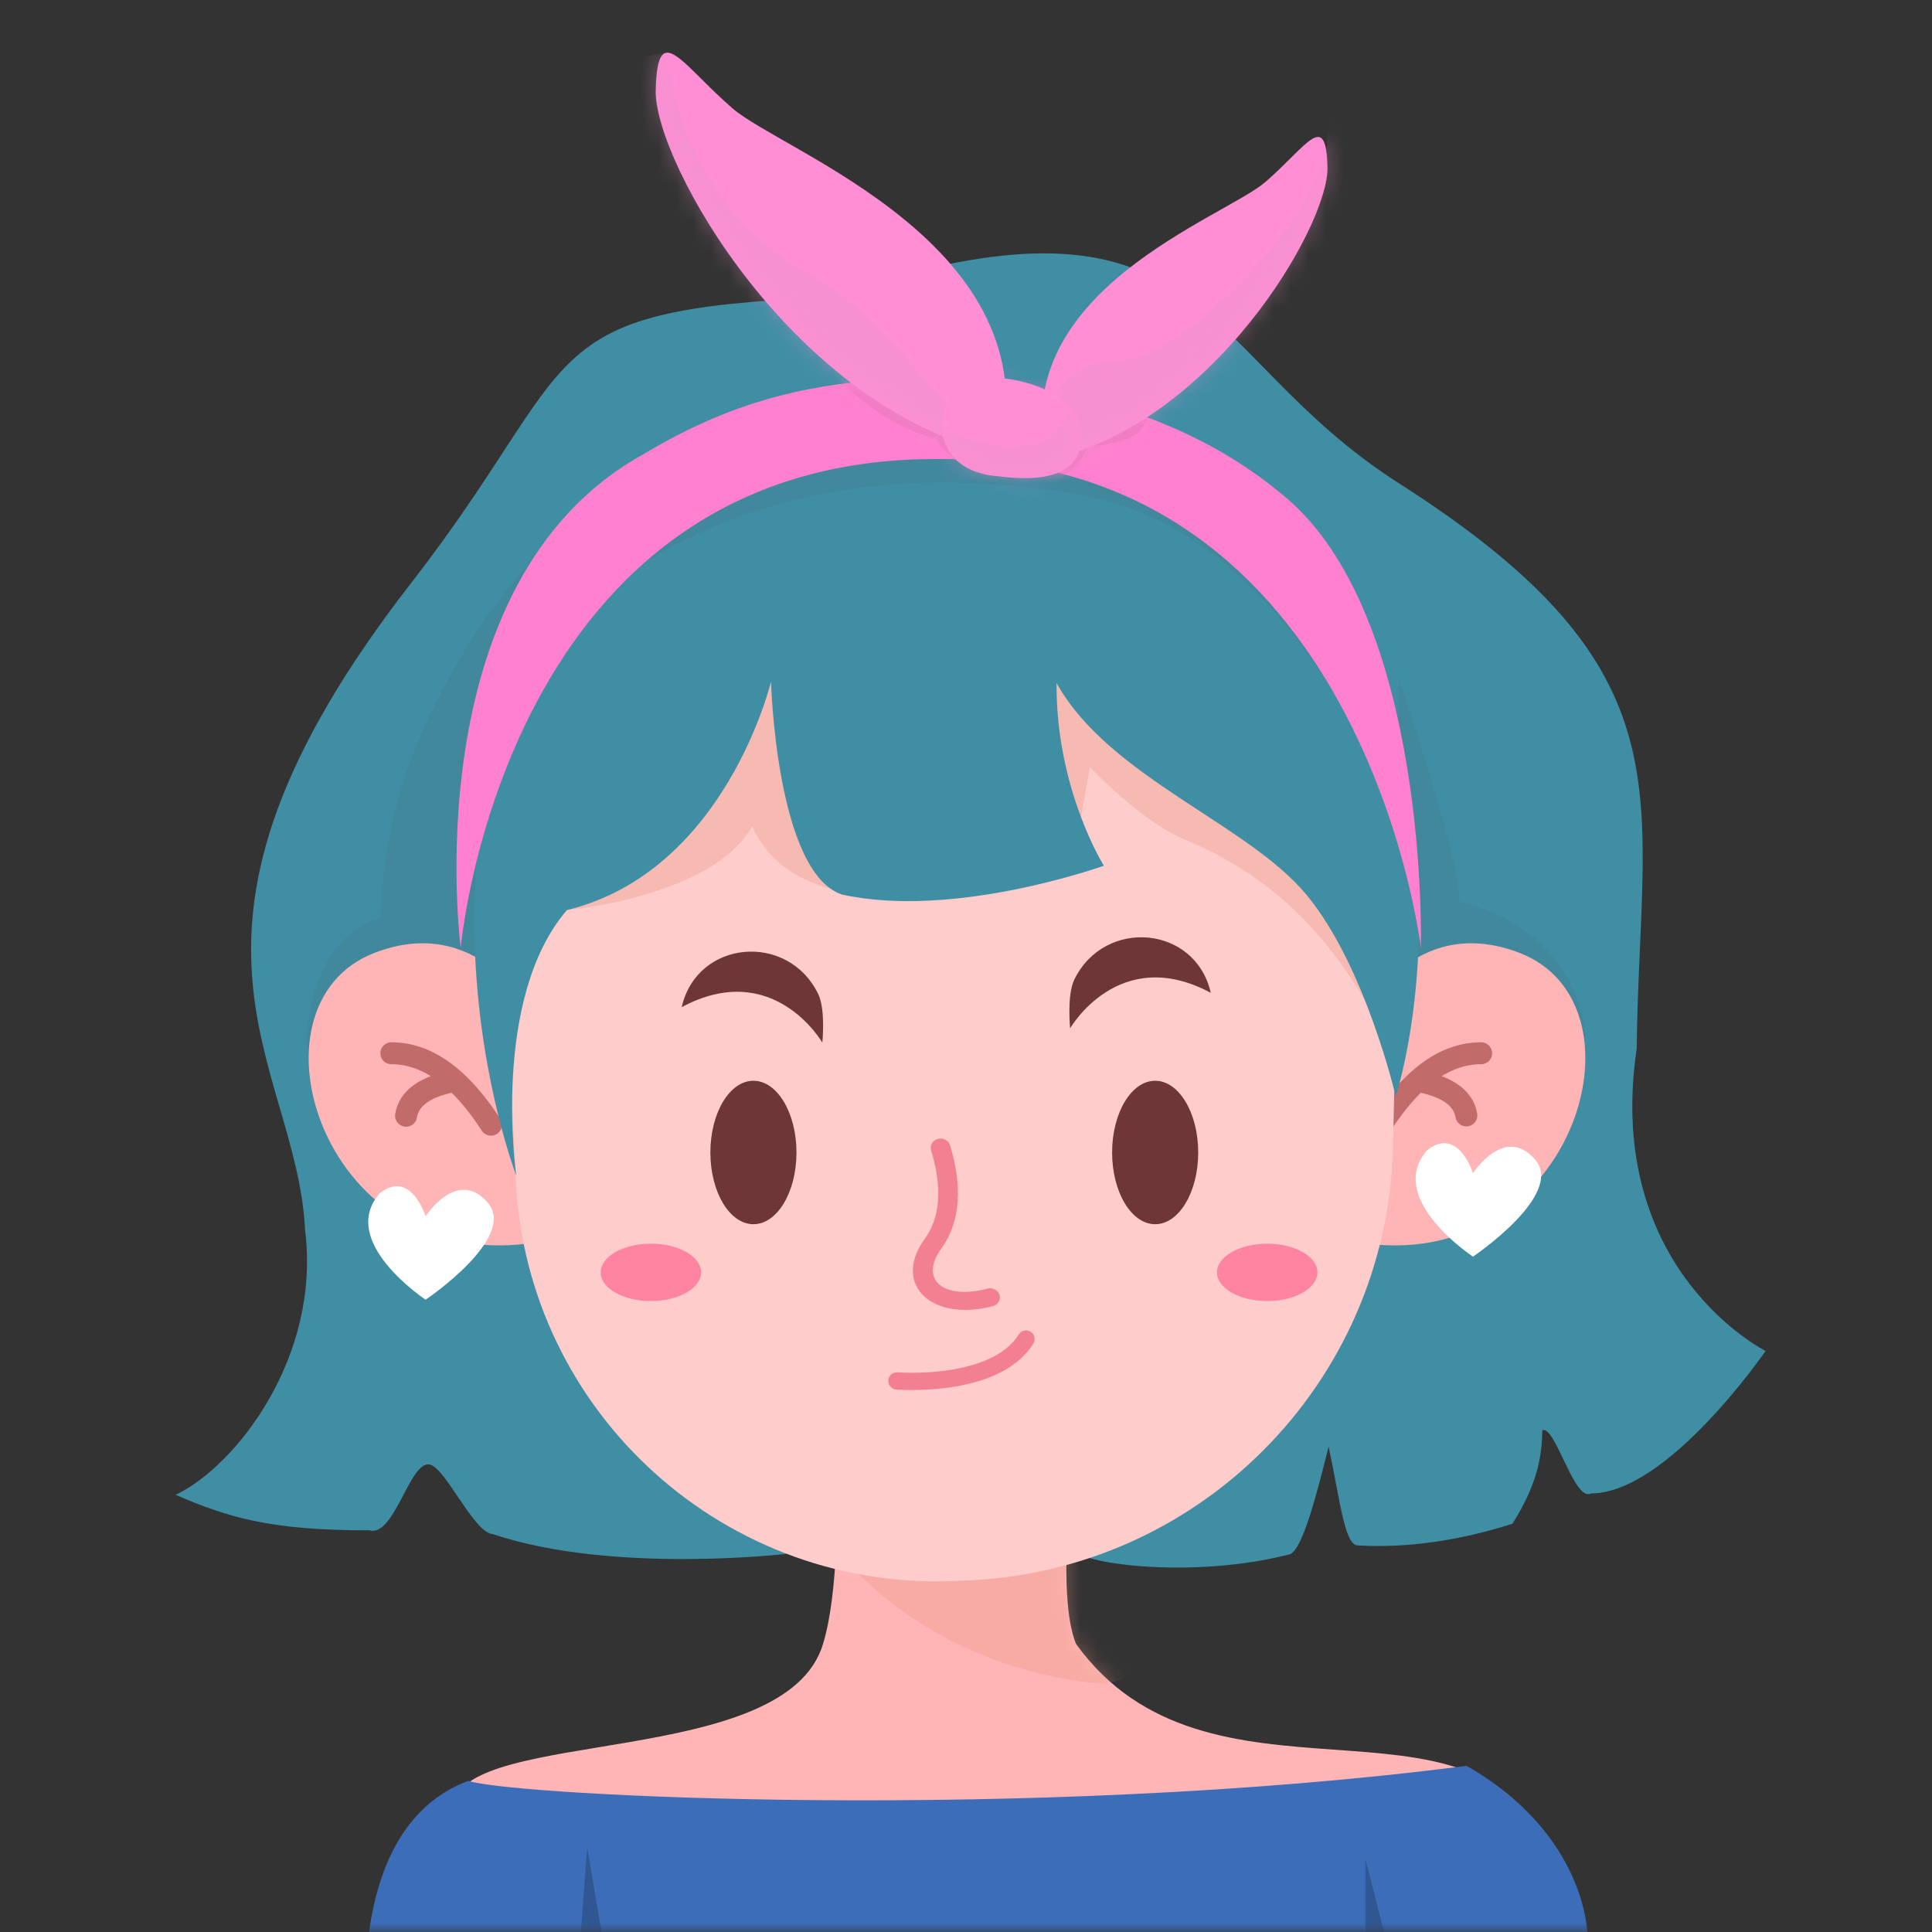 <svg xmlns="http://www.w3.org/2000/svg" fill="none" viewBox="0 0 110 110" height="110" width="110"><rect x="0" y="0" width="110" height="110" fill="#333333" stroke="none"/><mask height="110" width="110" y="0" x="0" maskUnits="userSpaceOnUse" style="mask-type:alpha" id="a"><path fill="#C4C4C4" d="M0 0h110v110H0z"/></mask><g mask="url(#a)"><path fill="#FFB5B5" d="M47.645 85.117s.143 5.466-.787 8.486c-2.13 7.11-20.232 4.742-21.064 9.124 3.433.925 63.644 8.044 62.267 2.468-4.204-9.804-19.299-1.212-26.793-11.592C60.175 90.99 61.033 84 61.033 84l-13.387 1.117z" clip-rule="evenodd" fill-rule="evenodd"/><mask height="24" width="64" y="84" x="25" maskUnits="userSpaceOnUse" style="mask-type:alpha" id="b"><path fill="#fff" d="M47.645 85.117s.143 5.466-.787 8.486c-2.13 7.11-20.232 4.742-21.064 9.124 3.433.925 63.644 8.044 62.267 2.468-4.204-9.804-19.299-1.212-26.793-11.592C60.175 90.99 61.033 84 61.033 84l-13.387 1.117z" clip-rule="evenodd" fill-rule="evenodd"/></mask><g mask="url(#b)"><path fill="#E89A85" d="M46 86s4.65 8.678 16.641 9.86c5.81-.322-2.987-8.514-2.987-8.514L46 86z" clip-rule="evenodd" fill-rule="evenodd" opacity=".349" style="mix-blend-mode:multiply"/></g><path fill="#3C6DB8" d="M26.66 101.395c-3.146 1.177-5.051 4.153-5.66 8.694-.008.059 69.379.062 69.379.062s-.005-5.678-6.88-9.613c-24.834 3.208-54.174 1.725-56.838.857z" clip-rule="evenodd" fill-rule="evenodd"/><mask height="11" width="70" y="100" x="21" maskUnits="userSpaceOnUse" style="mask-type:alpha" id="c"><path fill="#fff" d="M26.66 101.395c-3.146 1.177-5.051 4.153-5.66 8.694-.008.059 69.379.062 69.379.062s-.005-5.678-6.88-9.613c-24.834 3.208-54.174 1.725-56.838.857z" clip-rule="evenodd" fill-rule="evenodd"/></mask><g mask="url(#c)"><path fill="#305792" d="M32.882 113.132c0-.958.554-7.937.554-7.937l1.336 7.937H77.75v-7.253l1.85 7.253s-21.815 6.115-22.174 6.115c-.36 0-24.544-5.157-24.544-6.115z" clip-rule="evenodd" fill-rule="evenodd"/></g><path fill="#408EA4" d="M44.357 45.796s-.696-8.344-2.592-10.447c-.799.414 1.667 6.227.21 8.737-1.808 3.117-5.393 5.23-6.783 9.417-3.853 7.568-1.899 15.497 1.424 25.14 4.931 7.656 8.178 9.826 8.178 9.826s-9.896 1.165-16.727-1.119c-1.101-.07-2.705-3.816-3.618-3.97-1.127-.192-1.992 4.157-3.416 3.75-5.65.008-8.03-.73-11.033-2.019 3.445-1.64 8.279-7.867 7.37-15.074-.46-9.629-9.595-16.712 6.008-36.802 10.036-12.923 6.593-15.604 23.785-16.303 21.84-7.333 20.636 3.024 32.494 10.59 16.87 10.766 13.698 17.605 13.53 32.178-1.866 12.64 7.34 17.217 7.34 17.217s-5.582 8.127-9.947 8.112c-.943.516-2.036-3.902-2.764-3.596-.036 1.272-.15 2.85-1.703 5.323-3.082.98-6.022 1.391-8.82 1.235-.757-.019-1.029-2.804-1.648-5.62-.6 2.378-1.497 6.057-2.272 6.14-5.464 1.388-11.697.523-12.073-.188 11.802-7.137 14.462-16.596 14.462-16.596s5.312-21.435-4.675-24.412c-5.5-.544-6.778-12.383-8.055-12.477-1.815-.134-2.5 10.573-2.923 10.46-9.452 2.425-15.752.498-15.752.498z" clip-rule="evenodd" fill-rule="evenodd"/><mask height="76" width="91" y="14" x="10" maskUnits="userSpaceOnUse" style="mask-type:alpha" id="d"><path fill="#fff" d="M44.357 45.796s-.696-8.344-2.592-10.447c-.799.414 1.667 6.227.21 8.737-1.808 3.117-5.393 5.23-6.783 9.417-3.853 7.568-1.899 15.497 1.424 25.14 4.931 7.656 8.178 9.826 8.178 9.826s-9.896 1.165-16.727-1.119c-1.101-.07-2.705-3.816-3.618-3.97-1.127-.192-1.992 4.157-3.416 3.75-5.65.008-8.03-.73-11.033-2.019 3.445-1.64 8.279-7.867 7.37-15.074-.46-9.629-9.595-16.712 6.008-36.802 10.036-12.923 6.593-15.604 23.785-16.303 21.84-7.333 20.636 3.024 32.494 10.59 16.87 10.766 13.698 17.605 13.53 32.178-1.866 12.64 7.34 17.217 7.34 17.217s-5.582 8.127-9.947 8.112c-.943.516-2.036-3.902-2.764-3.596-.036 1.272-.15 2.85-1.703 5.323-3.082.98-6.022 1.391-8.82 1.235-.757-.019-1.029-2.804-1.648-5.62-.6 2.378-1.497 6.057-2.272 6.14-5.464 1.388-11.697.523-12.073-.188 11.802-7.137 14.462-16.596 14.462-16.596s5.312-21.435-4.675-24.412c-5.5-.544-6.778-12.383-8.055-12.477-1.815-.134-2.5 10.573-2.923 10.46-9.452 2.425-15.752.498-15.752.498z" clip-rule="evenodd" fill-rule="evenodd"/></mask><g mask="url(#d)"><path fill="#437A8A" d="M30.414 31.762s-8.714 9.03-8.697 20.446c-4.345 1.308-4.26 7.25-4.26 7.25s2.312 9.893 15.286 10.817c9.613-.733-2.329-38.513-2.329-38.513zm49.243 6.891s3.536 10.448 3.437 12.657c7.13 1.812 7.168 7.782 7.168 7.782s-11.636-.618-11.474-1.382c.161-.764.869-19.057.869-19.057z" clip-rule="evenodd" fill-rule="evenodd" opacity=".289" style="mix-blend-mode:multiply"/></g><path fill="#FFB5B5" d="M75.65 61.492s3.096-10.225 10.861-7.241c7.765 2.984 2.904 18.589-9.327 16.459-10.566-.644-1.533-9.218-1.533-9.218zm-43.465 0s-3.095-10.225-10.86-7.241c-7.765 2.984-2.903 18.589 9.327 16.459 10.566-.644 1.533-9.218 1.533-9.218z" clip-rule="evenodd" fill-rule="evenodd"/><path fill="#C26B6B" d="M84.954 59.968a.625.625 0 0 0-.625-.624c-2.28 0-4.347 1.486-6.206 4.37a.625.625 0 1 0 1.05.677c.567-.879 1.142-1.602 1.725-2.173 1.26.29 1.872.767 1.977 1.409a.625.625 0 0 0 1.233-.202c-.163-.996-.862-1.71-2.022-2.153.736-.455 1.484-.679 2.243-.679.345 0 .625-.28.625-.625zm-63.296 0c0-.345.28-.624.625-.624 2.28 0 4.348 1.486 6.207 4.37a.625.625 0 0 1-1.05.677c-.568-.879-1.143-1.602-1.726-2.173-1.26.29-1.871.767-1.976 1.409a.625.625 0 0 1-1.234-.202c.163-.996.862-1.71 2.022-2.153-.735-.455-1.483-.679-2.243-.679a.625.625 0 0 1-.625-.625z" clip-rule="evenodd" fill-rule="evenodd"/><path fill="#fff" d="M83.865 71.548s-5.013-3.305-2.616-6.054c1.774-1.408 2.616 1.304 2.616 1.304s1.788-2.78 3.528-.788c1.74 1.992-3.528 5.538-3.528 5.538zm-59.632 2.451s-5.013-3.305-2.617-6.054c1.775-1.408 2.617 1.304 2.617 1.304s1.788-2.781 3.528-.788c1.74 1.992-3.528 5.538-3.528 5.538z" clip-rule="evenodd" fill-rule="evenodd"/><path fill="#FCC" d="M28.61 50.88c-.67-14.55 10.943-26.71 25.506-26.71 14.32 0 25.84 11.774 25.526 26.09l-.329 15c-.295 13.473-11.1 24.35-24.57 24.735-13.349.781-24.762-9.496-25.38-22.854l-.751-16.262z" clip-rule="evenodd" fill-rule="evenodd"/><mask height="67" width="52" y="24" x="28" maskUnits="userSpaceOnUse" style="mask-type:alpha" id="e"><path fill="#fff" d="M28.61 50.88c-.67-14.55 10.943-26.71 25.506-26.71 14.32 0 25.84 11.774 25.526 26.09l-.329 15c-.295 13.473-11.1 24.35-24.57 24.735-13.349.781-24.762-9.496-25.38-22.854l-.751-16.262z" clip-rule="evenodd" fill-rule="evenodd"/></mask><g mask="url(#e)"><path fill="#E89A85" d="m61.112 49.08.94-5.413s2.911 3.11 5.41 4.14c6.802 2.805 9.915 7.997 12.195 12.91 5.115 11.022-11.522-28.955-11.522-28.955H54.233l6.879 17.317zm-28.834 2.736s8.32-.748 10.546-4.774c1.657 3.805 6.335 3.843 6.335 3.843V36.231h-15.49l-1.391 15.585z" clip-rule="evenodd" fill-rule="evenodd" opacity=".349" style="mix-blend-mode:multiply"/><ellipse fill="#6E3636" ry="4.084" rx="2.451" cy="65.618" cx="65.77"/><ellipse fill="#FF5988" ry="1.634" rx="2.859" cy="72.444" cx="72.149" opacity=".625"/><ellipse fill="#FF5988" ry="1.634" rx="2.859" cy="72.444" cx="37.059" opacity=".625"/><ellipse fill="#6E3636" ry="4.084" rx="2.451" cy="65.618" cx="42.897"/><path fill="#F28091" d="M53.399 64.846c.298-.08.607.08.691.356.714 2.345.588 4.278-.411 5.769l-.103.147c-1.211 1.675.035 2.921 2.648 2.251.299-.076.606.086.687.363.081.277-.096.564-.394.64-3.485.894-5.656-1.216-3.946-3.723l.076-.108c.886-1.225 1.02-2.898.364-5.05-.084-.277.09-.566.388-.645z"/><path stroke-linecap="round" stroke-width=".98" stroke="#F28091" d="M51.066 78.625s5.593.454 7.352-2.388"/><path fill="#6E3636" d="M60.93 58.546s2.773-4.821 8.007-2.02c-.873-3.837-6.034-4.29-7.766-.761-.438.891-.242 2.78-.242 2.78zm-14.11.816s-2.774-4.82-8.007-2.02c.872-3.836 6.034-4.29 7.766-.76.438.89.241 2.78.241 2.78z" clip-rule="evenodd" fill-rule="evenodd"/></g><path fill="#408EA4" d="M43.898 38.804s-2.574 10.805-11.62 13.012c-4.35 5.066-2.884 15.117-2.884 15.117s-7.92-20.523 5.076-37.371c14.254-15.744 43.481-1.573 45.544 14.075 2.052 11.056-.549 18.783-.549 18.783s-1.722-7.44-5.092-11.49c-3.37-4.05-11.226-6.676-14.217-12.04-.042 6.047 2.694 10.401 2.694 10.401s-8.496 3.059-14.918 1.639c-3.741-1.268-4.034-12.126-4.034-12.126z" clip-rule="evenodd" fill-rule="evenodd"/><mask height="45" width="54" y="22" x="27" maskUnits="userSpaceOnUse" style="mask-type:alpha" id="f"><path fill="#fff" d="M43.898 38.804s-2.574 10.805-11.62 13.012c-4.35 5.066-2.884 15.117-2.884 15.117s-7.92-20.523 5.076-37.371c14.254-15.744 43.481-1.573 45.544 14.075 2.052 11.056-.549 18.783-.549 18.783s-1.722-7.44-5.092-11.49c-3.37-4.05-11.226-6.676-14.217-12.04-.042 6.047 2.694 10.401 2.694 10.401s-8.496 3.059-14.918 1.639c-3.741-1.268-4.034-12.126-4.034-12.126z" clip-rule="evenodd" fill-rule="evenodd"/></mask><g mask="url(#f)"><path fill="#437A8A" d="M27.697 40.79s9.343-17.087 34.091-12.547C74.437 30.608 79.657 47.43 79.657 47.43s-3.45-14.495-4.371-15.668c-.92-1.173-25.828-10.632-27.522-9.691-1.694.94-14.095 8.105-14.095 8.105l-5.972 10.615z" clip-rule="evenodd" fill-rule="evenodd" opacity=".289" style="mix-blend-mode:multiply"/></g><path fill="#FF80CE" d="M26.23 53.966s2.435-28.03 27.292-27.83c24.127-.085 27.376 27.83 27.376 27.83s.509-19.02-7.889-25.809c-4.423-3.705-10.798-6.236-19.285-6.595-7.667-.143-12.521 1.56-17.163 4.34-13.082 7.3-10.33 28.064-10.33 28.064z" clip-rule="evenodd" fill-rule="evenodd"/><mask height="33" width="56" y="21" x="25" maskUnits="userSpaceOnUse" style="mask-type:alpha" id="g"><path fill="#fff" d="M26.23 53.966s2.435-28.03 27.292-27.83c24.127-.085 27.376 27.83 27.376 27.83s.509-19.02-7.889-25.809c-4.423-3.705-10.798-6.236-19.285-6.595-7.667-.143-12.521 1.56-17.163 4.34-13.082 7.3-10.33 28.064-10.33 28.064z" clip-rule="evenodd" fill-rule="evenodd"/></mask><g mask="url(#g)"><path fill="#E574BA" d="M47.764 21.564s2.14 2.549 5.57 3.417c.24.73 2.361 2.585 4.735 2.533 1.293-.029 2.613.372 3.906-2.095 2.704-.236 3.154-.82 3.585-2.204 1.19-3.832-17.796-1.651-17.796-1.651z" clip-rule="evenodd" fill-rule="evenodd" opacity=".503" style="mix-blend-mode:multiply"/></g><path fill="#FF8ED4" d="M37.333 5.136c-.1 4.072 7.896 18.231 19.604 20.72C59.8 13.944 44.612 8.697 41.691 6.157c-2.92-2.54-4.258-5.094-4.358-1.022z" clip-rule="evenodd" fill-rule="evenodd"/><mask height="23" width="21" y="3" x="37" maskUnits="userSpaceOnUse" style="mask-type:alpha" id="h"><path fill="#fff" d="M37.333 5.136c-.1 4.072 7.896 18.231 19.604 20.72C59.8 13.944 44.612 8.697 41.691 6.157c-2.92-2.54-4.258-5.094-4.358-1.022z" clip-rule="evenodd" fill-rule="evenodd"/></mask><g mask="url(#h)"><path fill="#EA97CA" d="M37.905 3s.748 8.408 7.842 12.416c4.534 2.293 7.569 7.689 9.636 8.85 2.068 1.16-4.416 3.05-4.546 2.703-.13-.347-13.852-7.907-14.647-9.314-.794-1.408-3.111-13.75-3.111-13.75L37.905 3z" clip-rule="evenodd" fill-rule="evenodd" opacity=".356" style="mix-blend-mode:multiply"/></g><path fill="#FF8ED4" d="M75.582 9.525c.081 3.291-6.518 14.67-15.978 16.68C57.29 16.58 69.7 12.404 72.06 10.351c2.36-2.053 3.44-4.117 3.521-.826z" clip-rule="evenodd" fill-rule="evenodd"/><mask height="20" width="17" y="7" x="59" maskUnits="userSpaceOnUse" style="mask-type:alpha" id="i"><path fill="#fff" d="M75.582 9.525c.081 3.291-6.518 14.67-15.978 16.68C57.29 16.58 69.7 12.404 72.06 10.351c2.36-2.053 3.44-4.117 3.521-.826z" clip-rule="evenodd" fill-rule="evenodd"/></mask><g mask="url(#i)"><path fill="#EA97CA" d="M58.726 24.345s1.636-3.85 5.062-3.852c3.426-.002 11.698-8.308 11.795-12.695.097-4.386 4.85 6.203 4.85 6.203s-3.414 12.185-4.197 12.078c-.783-.106-18.594 1.114-18.594 1.114l1.084-2.848z" clip-rule="evenodd" fill-rule="evenodd" opacity=".356" style="mix-blend-mode:multiply"/></g><path fill="#FF8ED4" d="M53.598 24.22s.08-2.6 2.503-2.707c2.423-.107 5.16 1.124 5.418 2.725.259 1.6-.298 3.443-4.635 2.884-3.379-.236-3.286-2.902-3.286-2.902z" clip-rule="evenodd" fill-rule="evenodd"/><mask height="7" width="9" y="21" x="53" maskUnits="userSpaceOnUse" style="mask-type:alpha" id="j"><path fill="#fff" d="M53.598 24.22s.08-2.6 2.503-2.707c2.423-.107 5.16 1.124 5.418 2.725.259 1.6-.298 3.443-4.635 2.884-3.379-.236-3.286-2.902-3.286-2.902z" clip-rule="evenodd" fill-rule="evenodd"/></mask><g mask="url(#j)"><path fill="#EA97CA" d="M53.596 24.365s2.97 1.652 5.705.816c1.28-.567 2.271-3.11 2.271-3.11s3.214 2.026 3.009 2.294c-.205.269-4.298 4.391-4.643 4.326-.345-.066-8.214-1.698-8.053-1.953.162-.254 1.71-2.373 1.71-2.373z" clip-rule="evenodd" fill-rule="evenodd" opacity=".356" style="mix-blend-mode:multiply"/></g></g></svg>